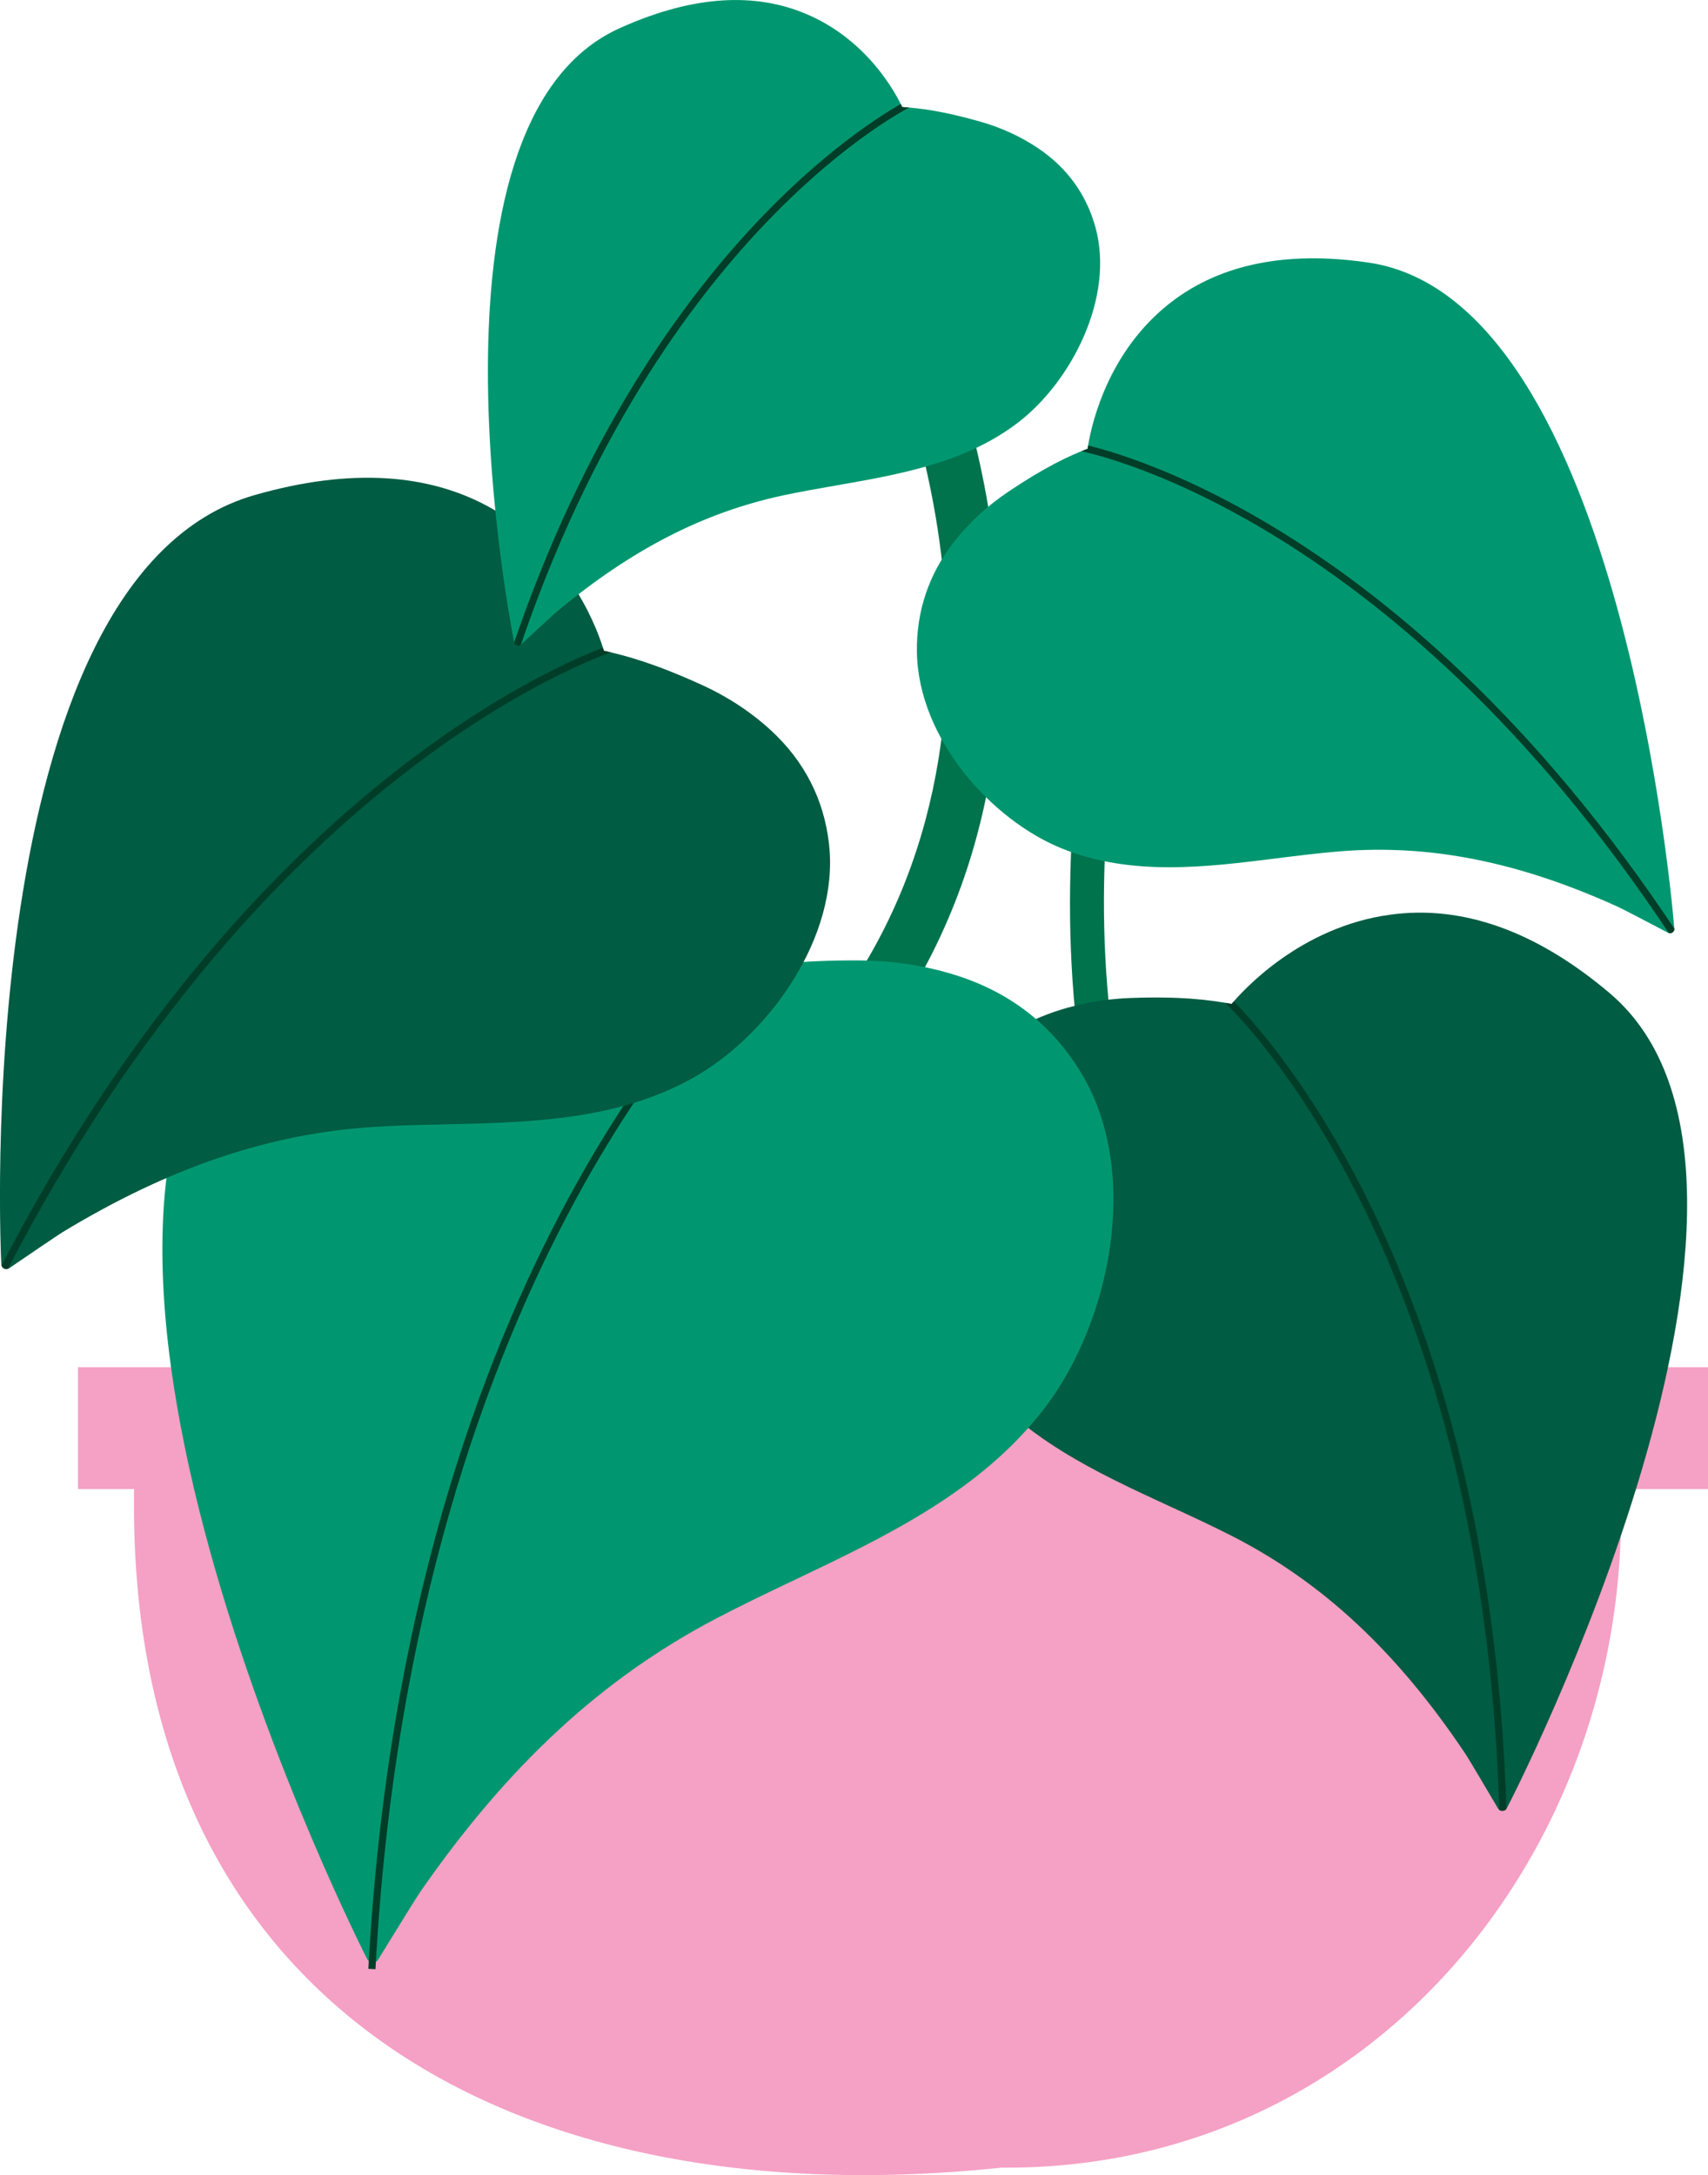 <?xml version="1.0" encoding="utf-8"?>
<!-- Generator: Adobe Illustrator 25.2.1, SVG Export Plug-In . SVG Version: 6.00 Build 0)  -->
<svg version="1.1" id="Layer_1" xmlns="http://www.w3.org/2000/svg" xmlns:xlink="http://www.w3.org/1999/xlink" x="0px" y="0px"
	 viewBox="0 0 180 229.19" style="enable-background:new 0 0 180 229.19;" xml:space="preserve">
<style type="text/css">
	.st0{fill:#FFFFFF;}
	.st1{fill:#1E7357;}
	.st2{fill:#8AB578;}
	.st3{fill:#9AD9E9;}
	.st4{fill:#55A361;}
	.st5{fill:#3D8C59;}
	.st6{fill:#FACA31;}
	.st7{fill:#097B5A;}
	.st8{fill:#F5A0C5;}
	.st9{fill:#009770;}
	.st10{fill:#00724C;}
	.st11{fill:#003E28;}
	.st12{fill:#9DC365;}
	.st13{clip-path:url(#SVGID_4_);}
	.st14{fill:#004B32;}
	.st15{clip-path:url(#SVGID_6_);}
	.st16{clip-path:url(#SVGID_8_);}
	.st17{clip-path:url(#SVGID_10_);}
	.st18{clip-path:url(#SVGID_12_);}
	.st19{clip-path:url(#SVGID_14_);}
	.st20{opacity:0.2;}
	.st21{fill:#005438;}
	.st22{fill:#61BD62;}
	.st23{clip-path:url(#SVGID_18_);}
	.st24{clip-path:url(#SVGID_20_);}
	.st25{clip-path:url(#SVGID_22_);}
	.st26{clip-path:url(#SVGID_24_);}
	.st27{clip-path:url(#SVGID_26_);}
	.st28{fill:none;}
	.st29{clip-path:url(#SVGID_28_);}
	.st30{fill:#003D28;}
	.st31{fill:#005C42;}
	.st32{clip-path:url(#SVGID_30_);}
	.st33{clip-path:url(#SVGID_32_);}
	.st34{clip-path:url(#SVGID_34_);}
	.st35{fill:#56A361;}
	.st36{fill:#1E7358;}
	.st37{fill:#67BF74;}
	.st38{fill:#80B5C1;}
</style>
<g>
	<g>
		<g>
			<path class="st8" d="M14.42,150.48c-4.26,58.64,37.09,83.6,91.15,77.92c41.65,0.33,69.63-38.14,64.7-77.92H14.42z"/>
		</g>
	</g>
	<g>
		<rect x="8.22" y="144.06" class="st8" width="171.78" height="12.84"/>
	</g>
	<g>
		<g>
			<g>
				<path class="st10" d="M84.58,118.67l-3.91-4.12c32.56-30.84,13.76-75.79,13.57-76.24l5.22-2.25
					C99.66,36.55,119.98,85.14,84.58,118.67z"/>
			</g>
		</g>
		<g>
			<g>
				<path class="st10" d="M124.9,142.84l2.57-4.03c-19.97-31.58-7-76.08-6.87-76.52l-3.26-2.36
					C117.2,60.4,103.19,108.51,124.9,142.84z"/>
			</g>
		</g>
		<g>
			<path class="st9" d="M144.24,27.67c-8.89-1.31-16.09,0.24-21.38,4.62c-6.56,5.42-8,13.31-8.24,14.99c-0.01,0-0.02,0.01-0.03,0.01
				c-1.93,0.75-4.45,1.91-8.37,4.55c-2.22,1.5-4.15,3.29-5.73,5.32c-2.63,3.39-3.93,7.28-3.86,11.58
				c0.16,9.13,7.88,17.67,15.27,20.66c7.32,2.96,15.15,1.98,22.73,1.03c2.14-0.27,4.35-0.54,6.49-0.72
				c9.54-0.78,18.88,1.07,29.39,5.84c0.43,0.19,3.64,1.87,5.27,2.73c0.15,0.08,0.32,0.07,0.46-0.03c0,0,0.01-0.01,0.01-0.01
				c0,0,0,0,0,0c0.13-0.1,0.2-0.26,0.19-0.43C176.42,97.15,171.11,31.62,144.24,27.67z"/>
		</g>
		<g>
			<defs>
				<path id="SVGID_27_" d="M96.64,68.74c-0.07-4.3,1.23-8.2,3.86-11.58c1.58-2.03,3.51-3.82,5.73-5.32
					c3.92-2.64,6.44-3.8,8.37-4.55c0.01,0,0.02-0.01,0.03-0.01c0.24-1.68,1.68-9.57,8.24-14.99c5.29-4.38,12.49-5.93,21.38-4.62
					c26.87,3.95,32.18,69.48,32.22,70.14c0.01,0.17-0.06,0.33-0.19,0.43c0,0,0,0,0,0c0,0-0.01,0.01-0.01,0.01
					c-0.14,0.1-0.31,0.11-0.46,0.03c-1.64-0.86-4.85-2.54-5.27-2.73c-10.51-4.77-19.85-6.62-29.39-5.84
					c-2.13,0.18-4.35,0.45-6.49,0.72c-7.58,0.95-15.42,1.93-22.73-1.03C104.52,86.41,96.79,77.87,96.64,68.74z"/>
			</defs>
			<clipPath id="SVGID_2_">
				<use xlink:href="#SVGID_27_"  style="overflow:visible;"/>
			</clipPath>
			<g style="clip-path:url(#SVGID_2_);">
				<g>
					<path class="st30" d="M176.23,98.86c-30.13-45.62-62.5-51.38-62.83-51.43l0.12-0.74c0.33,0.05,33,5.84,63.33,51.76
						L176.23,98.86z"/>
				</g>
			</g>
		</g>
		<g>
			<path class="st31" d="M169.62,104.63c-7.7-6.51-15.47-9.3-23.11-8.25c-9.45,1.28-15.5,7.95-16.72,9.41c-0.01,0-0.02,0-0.03-0.01
				c-2.29-0.43-5.37-0.82-10.67-0.62c-3,0.11-5.9,0.68-8.61,1.68c-4.51,1.67-8.05,4.61-10.53,8.75c-5.25,8.79-2.94,21.5,2.32,28.71
				c5.22,7.15,13.27,10.85,21.05,14.44c2.2,1.01,4.47,2.06,6.6,3.15c9.55,4.9,17.35,12.2,24.55,22.96c0.29,0.44,2.36,3.93,3.41,5.72
				c0.09,0.16,0.27,0.25,0.46,0.24c0.01,0,0.01,0,0.02,0c0,0,0,0,0,0c0.18-0.02,0.35-0.13,0.44-0.29
				C159.17,189.88,192.88,124.3,169.62,104.63z"/>
		</g>
		<g>
			<defs>
				<path id="SVGID_29_" d="M99.96,115.59c2.47-4.14,6.02-7.08,10.53-8.75c2.71-1,5.61-1.56,8.61-1.68c5.3-0.2,8.38,0.19,10.67,0.62
					c0.01,0,0.02,0,0.03,0.01c1.22-1.46,7.26-8.13,16.72-9.41c7.64-1.04,15.41,1.74,23.11,8.25c23.26,19.66-10.45,85.24-10.81,85.89
					c-0.09,0.17-0.25,0.28-0.44,0.29c0,0,0,0,0,0c-0.01,0-0.01,0-0.02,0c-0.19,0.01-0.37-0.08-0.46-0.24
					c-1.05-1.79-3.12-5.29-3.41-5.72c-7.19-10.76-14.99-18.06-24.55-22.96c-2.14-1.1-4.41-2.14-6.6-3.15
					c-7.78-3.58-15.83-7.29-21.05-14.44C97.02,137.09,94.71,124.38,99.96,115.59z"/>
			</defs>
			<clipPath id="SVGID_4_">
				<use xlink:href="#SVGID_29_"  style="overflow:visible;"/>
			</clipPath>
			<g class="st13">
				<g>
					<path class="st30" d="M158.03,191.38c-1.72-61.35-29.16-85.98-29.44-86.22l0.49-0.56c0.28,0.24,27.97,25.08,29.7,86.76
						L158.03,191.38z"/>
				</g>
			</g>
		</g>
		<g>
			<path class="st9" d="M114.01,113.17c-2.94-4.94-7.24-8.39-12.78-10.25c-3.33-1.12-6.91-1.69-10.62-1.72
				c-6.56-0.04-10.4,0.54-13.25,1.15c-0.01,0-0.03,0.01-0.04,0.01c-1.47-1.73-8.75-9.61-20.44-10.81
				c-9.44-0.99-19.16,2.69-28.91,10.89C-1.49,127.2,38.29,205.68,38.71,206.45c0.11,0.2,0.31,0.33,0.53,0.34c0,0,0,0,0.01,0
				c0.01,0,0.02,0,0.02,0c0.23,0.01,0.46-0.11,0.58-0.31c1.36-2.21,4.03-6.55,4.4-7.08c9.25-13.35,19.15-22.51,31.15-28.82
				c2.68-1.41,5.53-2.77,8.29-4.08c9.76-4.65,19.86-9.45,26.55-18.33C116.99,139.2,120.25,123.66,114.01,113.17z"/>
		</g>
		<g>
			<g>
				<path class="st30" d="M39.57,207.49l-0.75-0.04c4.05-75.01,39.12-106.2,39.48-106.51l0.49,0.57
					C78.43,101.81,43.6,132.82,39.57,207.49z"/>
			</g>
		</g>
		<g>
			<path class="st28" d="M114.01,113.17c-2.94-4.94-7.24-8.39-12.78-10.25c-3.33-1.12-6.91-1.69-10.62-1.72
				c-6.56-0.04-10.4,0.54-13.25,1.15c-0.01,0-0.03,0.01-0.04,0.01c-1.47-1.73-8.75-9.61-20.44-10.81
				c-9.44-0.99-19.16,2.69-28.91,10.89C-1.49,127.2,38.29,205.68,38.71,206.45c0.11,0.2,0.31,0.33,0.53,0.34c0,0,0,0,0.01,0
				c0.01,0,0.02,0,0.02,0c0.23,0.01,0.46-0.11,0.58-0.31c1.36-2.21,4.03-6.55,4.4-7.08c9.25-13.35,19.15-22.51,31.15-28.82
				c2.68-1.41,5.53-2.77,8.29-4.08c9.76-4.65,19.86-9.45,26.55-18.33C116.99,139.2,120.25,123.66,114.01,113.17z"/>
		</g>
		<g>
			<path class="st31" d="M87.36,88.87c-0.54-4.66-2.6-8.67-6.1-11.9c-2.11-1.94-4.58-3.57-7.34-4.82
				c-4.87-2.22-7.93-3.07-10.25-3.57c-0.01,0-0.02,0-0.03-0.01c-0.52-1.78-3.31-10.08-11.62-14.88c-6.7-3.88-15.17-4.39-25.17-1.53
				c-30.21,8.62-26.76,80.35-26.71,81.07c0.01,0.18,0.12,0.34,0.28,0.43c0,0,0,0,0,0c0.01,0,0.01,0.01,0.02,0.01
				c0.17,0.08,0.38,0.07,0.53-0.04c1.75-1.2,5.18-3.53,5.64-3.81c11.35-6.86,21.78-10.38,32.82-11.08c2.47-0.16,5.05-0.22,7.54-0.27
				c8.82-0.2,17.94-0.41,25.89-4.8C80.9,109.26,88.51,98.77,87.36,88.87z"/>
		</g>
		<g>
			<defs>
				<path id="SVGID_31_" d="M87.36,88.87c-0.54-4.66-2.6-8.67-6.1-11.9c-2.11-1.94-4.58-3.57-7.34-4.82
					c-4.87-2.22-7.93-3.07-10.25-3.57c-0.01,0-0.02,0-0.03-0.01c-0.52-1.78-3.31-10.08-11.62-14.88c-6.7-3.88-15.17-4.39-25.17-1.53
					c-30.21,8.62-26.76,80.35-26.71,81.07c0.01,0.18,0.12,0.34,0.28,0.43c0,0,0,0,0,0c0.01,0,0.01,0.01,0.02,0.01
					c0.17,0.08,0.38,0.07,0.53-0.04c1.75-1.2,5.18-3.53,5.64-3.81c11.35-6.86,21.78-10.38,32.82-11.08
					c2.47-0.16,5.05-0.22,7.54-0.27c8.82-0.2,17.94-0.41,25.89-4.8C80.9,109.26,88.51,98.77,87.36,88.87z"/>
			</defs>
			<clipPath id="SVGID_6_">
				<use xlink:href="#SVGID_31_"  style="overflow:visible;"/>
			</clipPath>
			<g class="st15">
				<g>
					<path class="st30" d="M0.5,134.33l-0.67-0.34c28.06-54.55,64.62-66.09,64.99-66.2l0.22,0.72C64.67,68.61,28.4,80.08,0.5,134.33
						z"/>
				</g>
			</g>
		</g>
		<g>
			<path class="st9" d="M115.46,24c-0.95-3.48-2.97-6.29-6.01-8.35c-1.83-1.24-3.89-2.19-6.13-2.83c-3.96-1.13-6.38-1.42-8.21-1.54
				c-0.01,0-0.02,0-0.03,0c-0.6-1.29-3.68-7.29-10.54-9.98C79-0.89,72.5-0.3,65.22,3.01C43.23,13.03,54.08,67.2,54.2,67.74
				c0.03,0.14,0.13,0.25,0.26,0.3c0,0,0,0,0,0c0,0,0.01,0,0.01,0c0.14,0.04,0.29,0.01,0.4-0.09c1.2-1.11,3.54-3.28,3.86-3.54
				c7.85-6.52,15.38-10.39,23.7-12.19c1.86-0.4,3.81-0.74,5.7-1.07c6.69-1.17,13.6-2.37,19.15-6.62
				C112.88,40.25,117.47,31.4,115.46,24z"/>
		</g>
		<g>
			<defs>
				<path id="SVGID_33_" d="M115.46,24c-0.95-3.48-2.97-6.29-6.01-8.35c-1.83-1.24-3.89-2.19-6.13-2.83
					c-3.96-1.13-6.38-1.42-8.21-1.54c-0.01,0-0.02,0-0.03,0c-0.6-1.29-3.68-7.29-10.54-9.98C79-0.89,72.5-0.3,65.22,3.01
					C43.23,13.03,54.08,67.2,54.2,67.74c0.03,0.14,0.13,0.25,0.26,0.3c0,0,0,0,0,0c0,0,0.01,0,0.01,0c0.14,0.04,0.29,0.01,0.4-0.09
					c1.2-1.11,3.54-3.28,3.86-3.54c7.85-6.52,15.38-10.39,23.7-12.19c1.86-0.4,3.81-0.74,5.7-1.07c6.69-1.17,13.6-2.37,19.15-6.62
					C112.88,40.25,117.47,31.4,115.46,24z"/>
			</defs>
			<clipPath id="SVGID_8_">
				<use xlink:href="#SVGID_33_"  style="overflow:visible;"/>
			</clipPath>
			<g class="st16">
				<g>
					<path class="st30" d="M54.68,68.56l-0.71-0.24c15.1-44.74,41.62-57.73,41.89-57.86l0.32,0.68
						C95.92,11.26,69.67,24.14,54.68,68.56z"/>
				</g>
			</g>
		</g>
	</g>
</g>
</svg>
